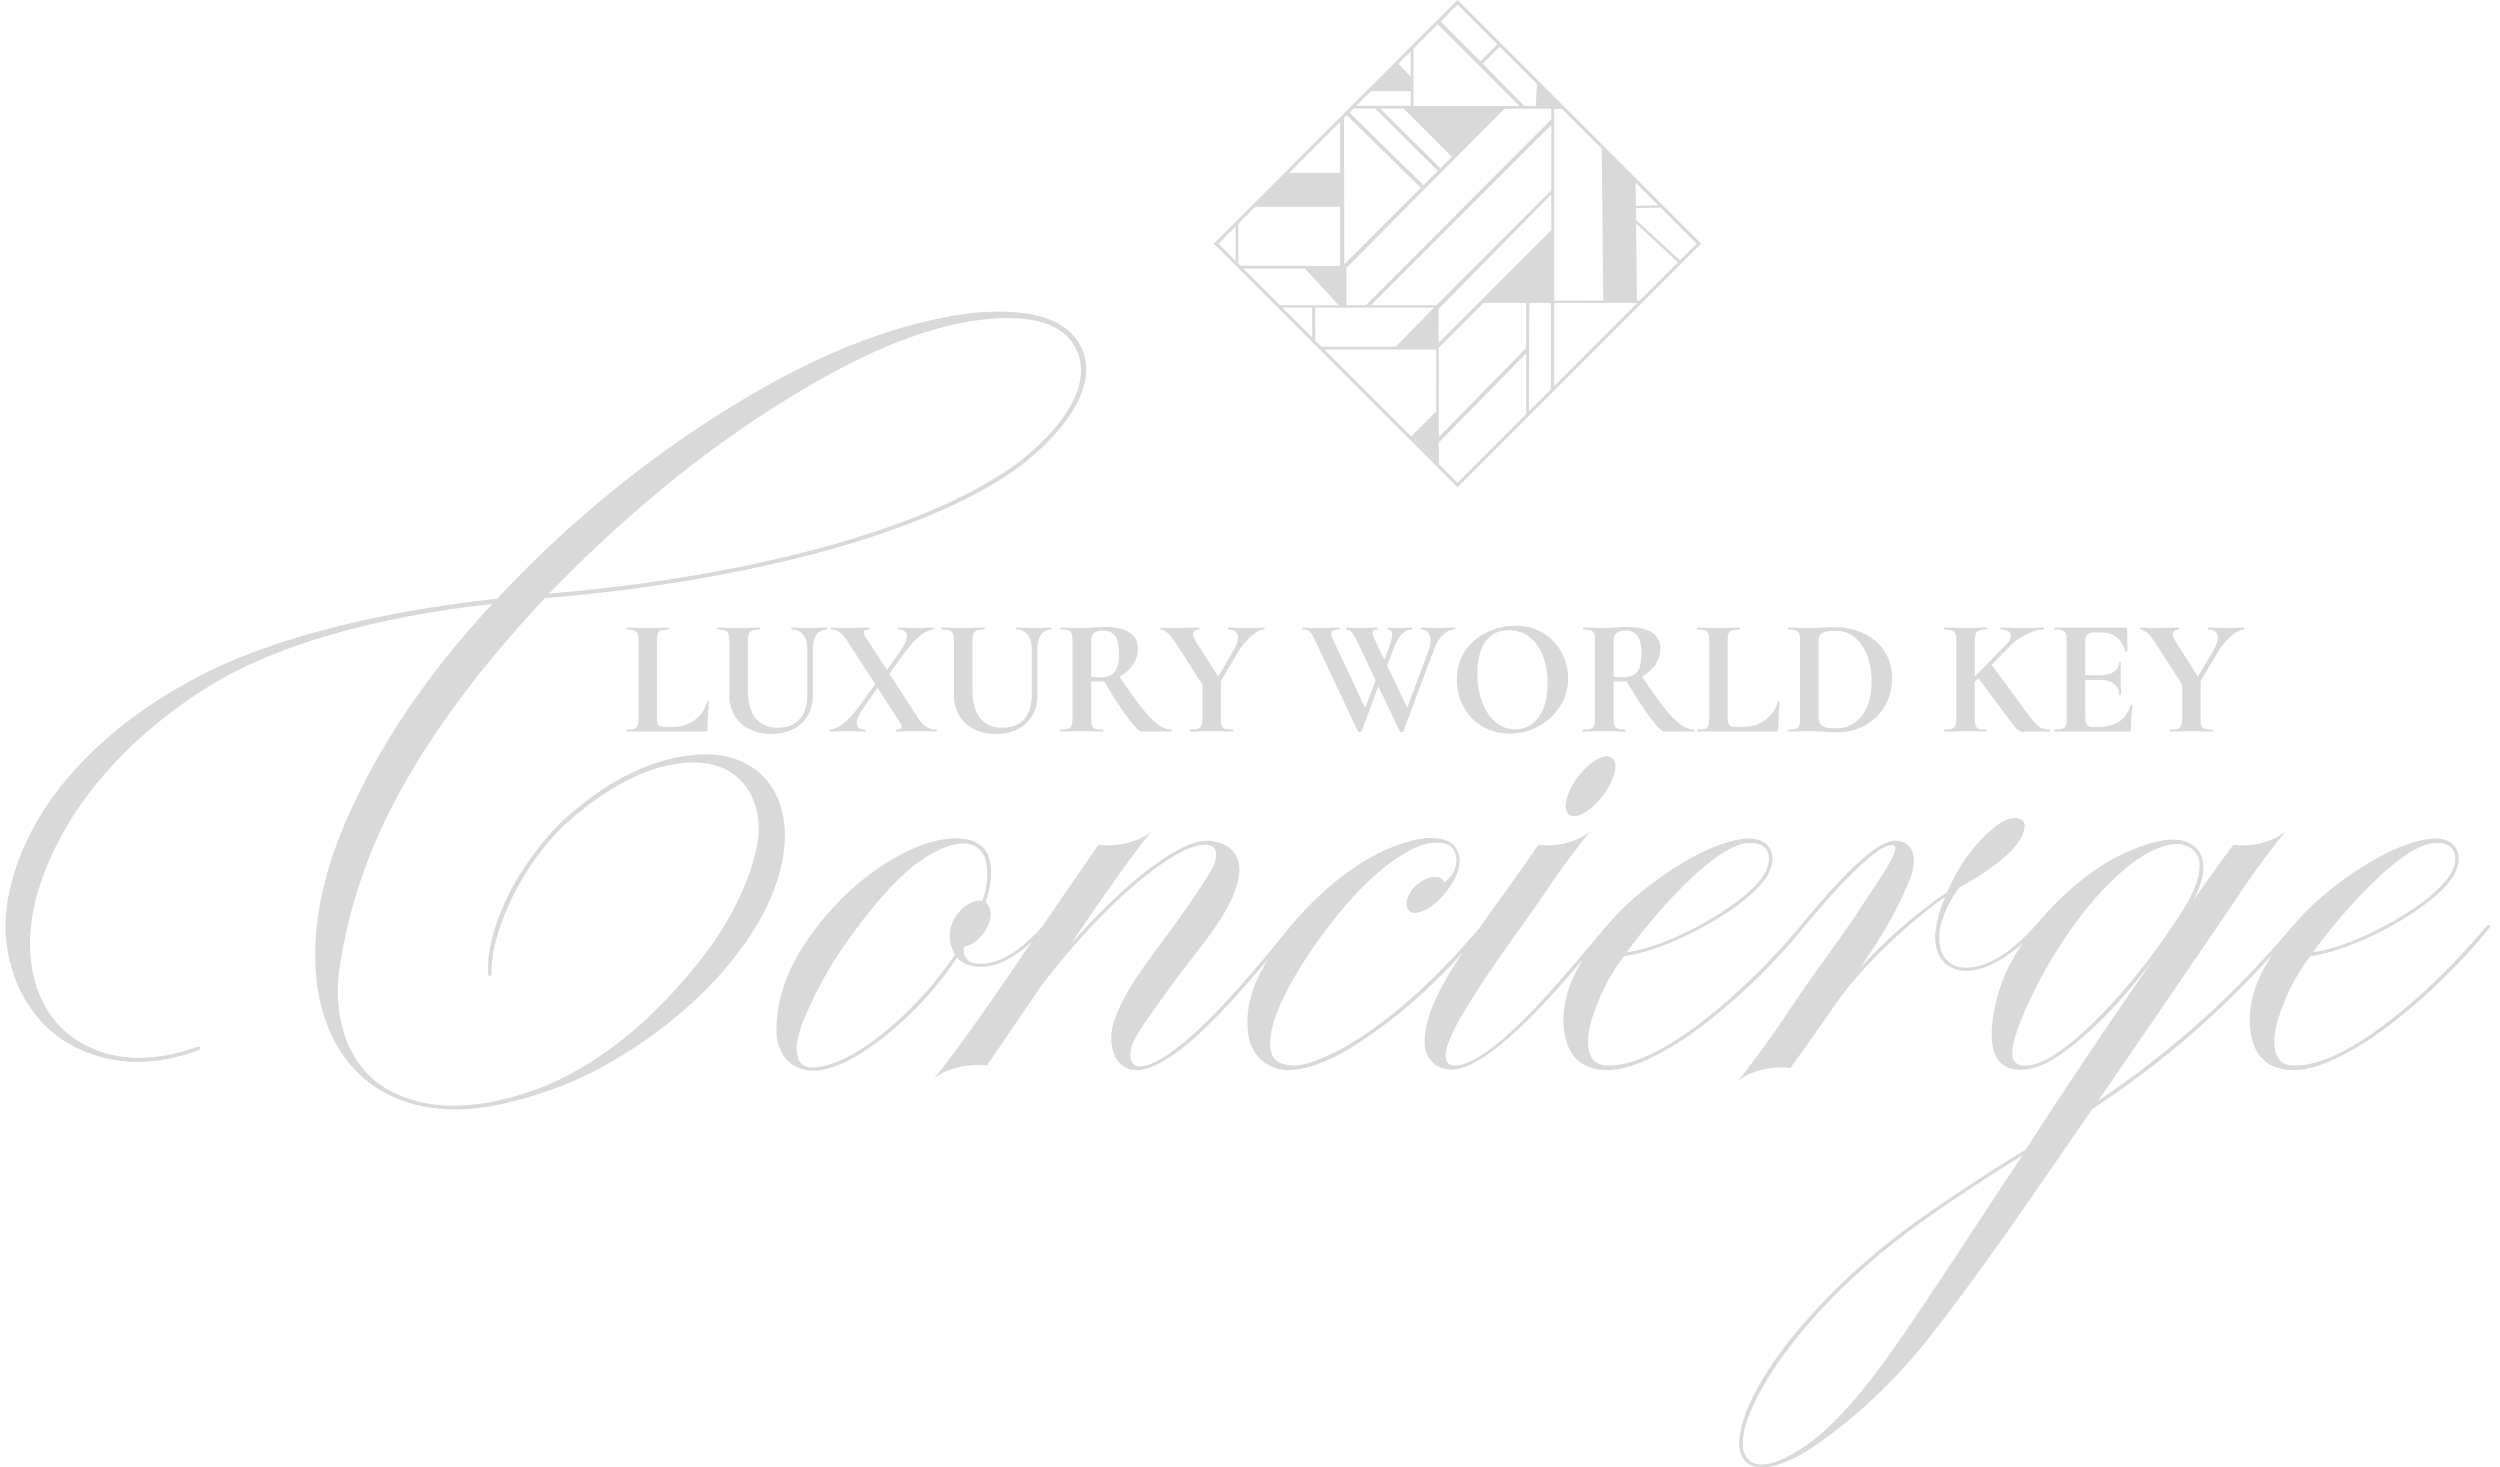 <svg width="184" height="108" fill="none" xmlns="http://www.w3.org/2000/svg"><path d="M120.413 16.183l-.011-.857 1.815-.05 2.658 2.657-1.234 1.234-3.228-2.984zm.268 5.942h-.2l-.067-5.681 3.083 2.865-2.816 2.816zm-6.295 6.295v-6.126l6.12.004-6.12 6.122zm.568-20.408l2.934 2.933.111 11.179-3.611.006V8.011h.566zm-9.068 17.214l.005-2.495 8.281-8.424.003 2.643-8.289 8.276zm6.641 5.054l.029-7.983 1.593-.003v6.363l-1.622 1.623zm-5.255 5.255l-1.373-1.373v-1.593l6.424-6.558v4.471l-5.051 5.053zm-1.381-9.924l.001-.024 3.282-3.283 3.149-.007v3.311l-6.426 6.558-.006-6.555zm-4.992-3.147l13.274-13.26-.003 4.81-8.449 8.45h-4.822zm4.8 7.824l-1.837 1.837-6.401-6.402 8.237.003.001 4.562zm-8.888-5.217l-.014-2.434h8.751l-2.822 2.877h-5.474l-.441-.443zm-.236-.235l-2.193-2.194 2.193-.005v2.2zm-5.069-5.07l4.531-.002 2.49 2.7-4.33-.007-2.691-2.69zm-.362-.362l-.006-2.938 1.248-1.249h6.247v4.351L91.3 19.56l-.156-.156zm-.206-.206l-1.266-1.266 1.266-1.266v2.532zM98.633 8.97v3.753h-3.752l3.752-3.753zm.49-.49l5.444 5.343-5.626 5.629-.024-10.767.206-.205zm.49-.49h1.596l4.614 4.577-1.058 1.058-5.444-5.343.293-.293zm1.288-1.287h2.929l.002 1.09h-4.024l1.093-1.09zm2.931-2.932V5.66l-.919-.969.919-.919zm.201-.201l1.783-1.783 6.008 6.008h-7.791V3.57zm3.24-3.24l2.934 2.933-1.248 1.248-2.921-2.921 1.235-1.26zm5.851 5.85l-.09 1.614h-.842l-3.065-3.104 1.253-1.253 2.744 2.744zm-7.119 6.205l-4.422-4.398h1.721l3.543 3.557-.842.84zm8.17-3.602l-13.637 13.68h-1.445v-2.749L110.73 8.01h3.445v.773zm7.879 6.328l-1.654.041-.021-1.715 1.675 1.674zM107.272 0L89.341 17.933l17.931 17.932 17.932-17.932L107.272 0zM48.355 52.802c0 .212.016.365.049.459a.293.293 0 00.19.19c.094.032.246.048.458.048h.417c.637 0 1.188-.168 1.653-.507.464-.34.775-.798.93-1.378 0-.017.017-.025.049-.025.016 0 .035.006.055.02.02.012.03.021.03.03-.073.807-.11 1.48-.11 2.02 0 .065-.014.112-.044.14-.029.03-.075.044-.14.044h-5.78c-.016 0-.024-.025-.024-.073 0-.05.008-.074.025-.074.26 0 .45-.02.57-.06a.38.38 0 00.244-.24c.044-.118.068-.3.068-.544v-5.669c0-.244-.023-.423-.068-.539a.41.41 0 00-.252-.239c-.122-.045-.31-.067-.563-.067-.017 0-.025-.025-.025-.073 0-.05.008-.074.025-.074l.624.012c.375.016.686.024.93.024.245 0 .555-.008.93-.024l.625-.012c.025 0 .037.025.037.074 0 .048-.012.073-.037.073-.253 0-.441.022-.564.067a.388.388 0 00-.244.245c-.04.119-.062.3-.062.545v5.608l.004-.001zm10.755-6.086c-.2-.252-.48-.38-.839-.38-.016 0-.025-.024-.025-.073 0-.048.009-.073.025-.073l.588.012c.31.016.56.024.747.024.155 0 .38-.008.673-.024l.563-.012c.017 0 .025.025.025.073 0 .05-.008.074-.025.074a.865.865 0 00-.746.38c-.18.252-.269.6-.269 1.04v3.404c0 .572-.127 1.073-.38 1.506a2.53 2.53 0 01-1.071.998c-.461.233-.994.35-1.598.35-.604 0-1.139-.115-1.604-.343a2.594 2.594 0 01-1.096-.998c-.265-.437-.398-.95-.398-1.537v-3.955c0-.244-.022-.424-.067-.539a.41.41 0 00-.245-.239c-.119-.045-.304-.067-.557-.067-.024 0-.036-.025-.036-.074 0-.048.012-.073.036-.073l.65.012c.374.016.672.024.894.024.244 0 .554-.008.93-.024l.624-.012c.025 0 .038.025.038.073 0 .05-.012.074-.038.074-.252 0-.439.024-.556.073a.421.421 0 00-.245.25c-.045.12-.068.301-.068.546v3.502c0 .97.193 1.69.576 2.154.383.465.926.698 1.628.698.702 0 1.208-.206 1.592-.618.383-.413.575-1.002.575-1.77v-3.415c0-.442-.101-.787-.302-1.04zm9.837 7.053c0 .048-.012.073-.037.073-.237 0-.421-.004-.551-.012l-.735-.011-1.004.011c-.155.008-.372.012-.649.012-.024 0-.037-.025-.037-.073 0-.05.013-.074.037-.074.27 0 .404-.069.404-.209a.5.5 0 00-.11-.268l-1.677-2.597-1.053 1.506c-.318.449-.478.812-.478 1.09 0 .318.212.478.637.478.017 0 .025.025.025.074 0 .048-.008.073-.025.073-.269 0-.473-.004-.612-.012l-.906-.011-.576.011a7.543 7.543 0 01-.513.012c-.024 0-.037-.025-.037-.073 0-.05.012-.074.037-.074.253 0 .564-.135.93-.404.367-.27.752-.681 1.151-1.237l1.249-1.69-1.96-3.049c-.22-.35-.433-.602-.636-.753a1.069 1.069 0 00-.649-.226c-.024 0-.037-.025-.037-.074 0-.049.012-.073.037-.073l.526.012c.229.016.4.024.515.024.285 0 .64-.008 1.066-.024l.697-.012c.017 0 .025.024.025.073 0 .05-.008.074-.025.074-.277 0-.416.07-.416.208 0 .065.035.16.11.282l1.617 2.485.979-1.395c.318-.458.477-.824.477-1.102 0-.318-.212-.477-.637-.477-.016 0-.024-.025-.024-.074 0-.048.008-.073.024-.073l.613.012c.326.016.629.024.906.024.171 0 .363-.008.575-.024l.514-.012c.024 0 .037.025.037.073 0 .05-.013.074-.037.074-.261 0-.573.136-.936.41-.364.273-.75.688-1.157 1.242l-1.163 1.593 2.094 3.244c.203.302.412.523.624.662.212.138.457.208.735.208.024 0 .036.024.036.073zm6.69-7.053c-.2-.252-.48-.38-.838-.38-.017 0-.025-.024-.025-.073 0-.048.008-.073.025-.073l.588.012c.31.016.559.024.746.024.155 0 .38-.008.674-.024l.563-.012c.016 0 .025.025.025.073 0 .05-.008.074-.025.074a.865.865 0 00-.746.38c-.18.252-.27.6-.27 1.04v3.404c0 .572-.126 1.073-.379 1.506a2.53 2.53 0 01-1.071.998c-.462.233-.994.35-1.598.35-.605 0-1.14-.115-1.604-.343a2.595 2.595 0 01-1.096-.998c-.265-.437-.398-.95-.398-1.537v-3.955c0-.244-.022-.424-.068-.539a.409.409 0 00-.244-.239c-.119-.045-.304-.067-.557-.067-.024 0-.036-.025-.036-.074 0-.048.012-.073.036-.073l.649.012c.375.016.673.024.894.024.245 0 .555-.008.93-.024l.625-.012c.024 0 .037.025.037.073 0 .05-.011.074-.037.074-.253 0-.439.024-.557.073a.421.421 0 00-.244.25c-.046.12-.068.301-.068.546v3.502c0 .97.192 1.69.576 2.154.383.465.925.698 1.628.698.702 0 1.207-.206 1.592-.618.383-.413.575-1.002.575-1.77v-3.415c0-.442-.101-.787-.302-1.04zm10.609 7.053c0 .048-.009.073-.025.073h-2.179c-.18 0-.514-.324-1.004-.974-.49-.649-1.082-1.557-1.775-2.724a2.44 2.44 0 01-.281.013c-.318 0-.543-.005-.674-.013v2.706c0 .252.02.436.062.55.04.115.12.193.239.233.119.041.307.06.57.06.016 0 .024.025.024.074 0 .05-.008.073-.025.073-.269 0-.482-.003-.637-.011l-.93-.012-.895.012a14.4 14.4 0 01-.66.011c-.025 0-.037-.024-.037-.073 0-.049.012-.073.036-.073.26 0 .45-.02.57-.06.118-.041.2-.12.244-.24.044-.118.067-.3.067-.544v-5.67c0-.244-.02-.424-.061-.539a.386.386 0 00-.245-.239c-.122-.045-.31-.067-.563-.067-.017 0-.025-.025-.025-.074 0-.049.008-.073.025-.073l.648.012c.375.016.673.024.895.024.277 0 .567-.013.868-.037a10.37 10.37 0 01.93-.036c.744 0 1.32.136 1.727.41.407.273.613.654.613 1.144 0 .45-.123.855-.367 1.218a2.722 2.722 0 01-.98.877c.654.979 1.2 1.746 1.641 2.3.442.556.833.96 1.175 1.213.343.253.678.38 1.004.38.016 0 .025.026.025.075zm-5.228-3.918c.473 0 .814-.133 1.022-.399.209-.265.312-.692.312-1.28 0-.668-.098-1.13-.293-1.383-.196-.253-.478-.38-.844-.38-.327 0-.56.06-.698.184-.139.122-.209.326-.209.613V49.8c.196.033.431.05.71.05zm12.046-3.588c0 .05-.008.074-.024.074-.253 0-.564.157-.93.471a4.81 4.81 0 00-.98 1.181l-1.273 2.13v2.73c0 .253.02.437.06.551.041.115.12.193.24.233.118.041.307.06.569.06.024 0 .036.025.036.074 0 .05-.012.073-.036.073-.27 0-.483-.003-.637-.011l-.918-.012-.906.012c-.163.008-.384.011-.662.011-.016 0-.024-.024-.024-.073 0-.049.008-.073.024-.073.261 0 .454-.02.576-.06a.387.387 0 00.251-.24c.044-.118.068-.3.068-.544v-2.473l-1.788-2.779c-.301-.473-.553-.801-.753-.985-.2-.184-.37-.276-.508-.276-.025 0-.037-.025-.037-.074 0-.048.011-.073.037-.073l.38.012c.179.016.306.024.38.024.285 0 .697-.008 1.236-.024l.808-.012c.016 0 .025.025.025.073 0 .05-.009.074-.025.074a.493.493 0 00-.325.098.32.32 0 00-.116.257c0 .13.057.285.171.465l1.677 2.645 1.126-1.923c.22-.367.33-.681.33-.942 0-.196-.058-.345-.176-.448-.119-.1-.288-.152-.508-.152-.024 0-.036-.025-.036-.074 0-.048.012-.073.036-.073l.649.012c.375.016.71.024 1.004.024.138 0 .306-.008.502-.024l.453-.012c.016 0 .024.025.024.073zm14.018 0c0 .05-.008.074-.024.074-.302 0-.586.128-.852.385-.265.258-.483.61-.654 1.059l-2.265 6.048c-.008.032-.054.049-.135.049-.082 0-.127-.017-.135-.05l-1.568-3.317-1.237 3.318c-.008.032-.053.049-.135.049-.081 0-.127-.017-.135-.05l-3.122-6.622a4.479 4.479 0 00-.3-.564.675.675 0 00-.258-.239.867.867 0 00-.374-.067c-.024 0-.037-.025-.037-.074 0-.049.012-.073.037-.073.122 0 .209.005.258.012.163.016.374.024.637.024.547 0 1.007-.008 1.383-.024.106-.009.237-.012.392-.012.024 0 .037.024.037.073 0 .05-.013.074-.037.074-.204 0-.35.02-.435.06-.086.041-.13.114-.13.22 0 .139.095.408.283.809l2.203 4.677.771-2.02-1.36-2.878c-.138-.293-.268-.512-.39-.654-.123-.142-.253-.214-.392-.214-.024 0-.036-.025-.036-.074 0-.049.012-.073.036-.073.082 0 .177.006.288.019.11.012.267.018.472.018.464 0 .852-.008 1.163-.024a3.31 3.31 0 01.318-.012c.024 0 .036.025.036.073 0 .05-.012.074-.036.074a.555.555 0 00-.252.043c-.053.029-.079.079-.079.152 0 .14.111.437.331.894l.539 1.139.307-.82c.179-.465.269-.816.269-1.053 0-.236-.103-.355-.307-.355-.024 0-.037-.025-.037-.074 0-.048.011-.073.037-.073.065 0 .137.006.215.019.076.012.271.018.581.018.138 0 .306-.008.502-.024l.453-.012c.016 0 .024.025.024.074 0 .048-.008.073-.024.073-.548 0-1.001.482-1.359 1.444l-.454 1.213 1.47 3.098 1.579-4.225a2.04 2.04 0 00.147-.71c0-.253-.063-.453-.19-.6a.637.637 0 00-.507-.22c-.025 0-.038-.025-.038-.073 0-.05.012-.074.038-.074l.563.012c.294.016.564.024.808.024.163 0 .351-.008.564-.024l.526-.012c.017 0 .025.025.025.074l.002-.002zm2.002 7.193a3.645 3.645 0 01-1.371-1.445 4.187 4.187 0 01-.483-1.99c0-.84.212-1.56.637-2.16a3.99 3.99 0 011.635-1.353 4.887 4.887 0 012.038-.453c.776 0 1.457.181 2.045.545a3.693 3.693 0 011.353 1.438c.315.597.472 1.229.472 1.898 0 .743-.195 1.424-.588 2.045a4.229 4.229 0 01-1.573 1.47 4.398 4.398 0 01-2.136.539c-.767 0-1.435-.177-2.027-.533h-.002zm3.66-.171c.364-.265.647-.653.852-1.163.203-.51.306-1.12.306-1.831 0-.751-.114-1.422-.342-2.014-.229-.592-.559-1.055-.993-1.39a2.41 2.41 0 00-1.518-.501c-.743 0-1.314.28-1.714.838-.4.56-.6 1.34-.6 2.345 0 .792.12 1.5.361 2.124.241.624.572 1.112.992 1.463.42.35.896.526 1.427.526.456 0 .867-.131 1.229-.397zm11.955.484c0 .048-.008.073-.025.073h-2.179c-.179 0-.513-.324-1.003-.974-.491-.649-1.082-1.557-1.775-2.724a2.46 2.46 0 01-.282.013c-.318 0-.543-.005-.673-.013v2.706c0 .252.02.436.062.55.04.115.12.193.238.233.119.041.308.06.57.06.016 0 .024.025.024.074 0 .05-.008.073-.024.073-.269 0-.482-.003-.637-.011l-.931-.012-.894.012a14.47 14.47 0 01-.662.011c-.024 0-.036-.024-.036-.073 0-.049.012-.073.036-.073.261 0 .451-.02.57-.06a.38.38 0 00.244-.24c.045-.118.068-.3.068-.544v-5.67c0-.244-.021-.424-.062-.539a.384.384 0 00-.244-.239c-.123-.045-.311-.067-.564-.067-.016 0-.024-.025-.024-.074 0-.049.008-.073.024-.073l.649.012c.375.016.673.024.894.024.277 0 .567-.013.869-.037a10.393 10.393 0 01.93-.036c.743 0 1.319.136 1.726.41.408.273.613.654.613 1.144 0 .45-.122.855-.367 1.218a2.723 2.723 0 01-.98.877c.654.979 1.2 1.746 1.641 2.3.442.556.833.96 1.176 1.213.342.253.677.38 1.003.38.017 0 .025.026.025.075zm-5.228-3.918c.473 0 .814-.133 1.023-.399.208-.265.312-.692.312-1.28 0-.668-.098-1.13-.294-1.383-.195-.253-.477-.38-.844-.38-.326 0-.559.06-.698.184-.138.122-.208.326-.208.613V49.8c.195.033.431.05.709.05zm7.689 2.95c0 .213.016.366.049.46a.29.29 0 00.189.19c.095.032.247.048.459.048h.417c.637 0 1.188-.168 1.653-.507.464-.34.775-.798.93-1.378 0-.017.016-.025.049-.025.016 0 .035.006.055.02.02.012.03.021.03.03a23.252 23.252 0 00-.111 2.02c0 .065-.014.112-.043.14-.029.03-.075.044-.141.044h-5.778c-.017 0-.025-.025-.025-.073 0-.05.008-.074.025-.074.261 0 .45-.02.569-.06a.38.38 0 00.245-.24c.044-.118.067-.3.067-.544v-5.669c0-.244-.022-.423-.067-.539a.41.41 0 00-.252-.239c-.122-.045-.311-.067-.563-.067-.017 0-.025-.025-.025-.073 0-.05.008-.074.025-.074l.624.012c.375.016.686.024.93.024.245 0 .555-.008.931-.024l.624-.012c.025 0 .037.025.037.074 0 .048-.012.073-.037.073-.253 0-.441.022-.564.067a.388.388 0 00-.244.245c-.041.119-.062.3-.062.545v5.608l.004-.001zm7.125 1.054a15.606 15.606 0 00-1.127-.036l-.906.011c-.163.008-.383.012-.661.012-.016 0-.025-.025-.025-.073 0-.05.009-.074.025-.074.261 0 .453-.02.575-.06a.39.39 0 00.252-.24c.044-.118.067-.3.067-.544v-5.669c0-.244-.022-.424-.067-.539a.41.41 0 00-.245-.239c-.119-.045-.304-.067-.556-.067-.025 0-.037-.025-.037-.074 0-.048.012-.073.037-.073l.648.012a14.78 14.78 0 001.923-.013c.424-.017.71-.025.857-.025.824 0 1.557.163 2.198.49.64.326 1.136.77 1.487 1.334.35.564.526 1.196.526 1.898 0 .793-.182 1.492-.545 2.1a3.74 3.74 0 01-1.47 1.409 4.214 4.214 0 01-2.026.496c-.261 0-.572-.012-.93-.036zm2.191-.643c.4-.266.712-.66.937-1.181.224-.523.336-1.148.336-1.873 0-.726-.106-1.324-.318-1.892-.212-.567-.513-1.014-.906-1.34a2.06 2.06 0 00-1.359-.489c-.515 0-.852.049-1.041.147-.187.097-.282.306-.282.624v5.51c0 .326.086.557.258.692.171.135.501.202.991.202.522 0 .983-.132 1.383-.398l.001-.002zm14.41.556c0 .05-.012.074-.036.074h-1.371c-.131 0-.241.003-.331.011-.09.008-.163.012-.22.012a.599.599 0 01-.337-.092 1.667 1.667 0 01-.342-.337 24.89 24.89 0 01-.716-.942 9.561 9.561 0 00-.141-.19 9.942 9.942 0 01-.177-.238l-1.604-2.155-.269.27v2.669c0 .252.02.436.062.55.041.115.12.193.239.233.119.041.307.06.569.06.033 0 .049.025.049.074 0 .05-.016.073-.049.073-.269 0-.482-.003-.637-.011l-.918-.012-.906.012a14.45 14.45 0 01-.661.011c-.016 0-.024-.024-.024-.073 0-.049.008-.073.024-.073.261 0 .453-.02.575-.06a.39.39 0 00.252-.24c.044-.118.067-.3.067-.544v-5.67c0-.244-.022-.424-.067-.539a.41.41 0 00-.245-.239c-.119-.045-.304-.067-.556-.067-.025 0-.036-.025-.036-.074 0-.049.011-.073.036-.073l.648.012c.375.016.673.024.895.024.244 0 .554-.008.93-.024l.624-.012c.025 0 .038.024.038.073 0 .05-.012.074-.038.074-.252 0-.439.024-.556.073a.421.421 0 00-.245.25c-.045.12-.068.3-.068.545V49.8l2.302-2.35c.236-.236.355-.453.355-.649a.383.383 0 00-.196-.342c-.13-.082-.314-.122-.551-.122-.024 0-.036-.025-.036-.074 0-.048.012-.073.036-.073l.576.012a22.19 22.19 0 002.045 0l.551-.012c.024 0 .037.025.037.073 0 .05-.012.074-.037.074-.375 0-.788.108-1.237.323a4.613 4.613 0 00-1.224.864l-1.384 1.408 1.812 2.448c.53.759.929 1.296 1.194 1.61.266.314.48.51.643.587.163.078.371.117.624.117.025 0 .036.024.036.073l-.004.002zm5.974-1.897a.13.13 0 01.068.019c.019.011.03.022.03.03a13.726 13.726 0 00-.123 1.739c0 .065-.011.112-.036.14-.024.03-.073.044-.146.044h-5.412c-.025 0-.036-.025-.036-.073 0-.05.011-.074.036-.074.261 0 .451-.02.569-.06a.366.366 0 00.239-.24c.041-.118.062-.3.062-.544v-5.669c0-.244-.021-.423-.062-.539a.387.387 0 00-.244-.239c-.123-.045-.31-.067-.564-.067-.025 0-.036-.025-.036-.073 0-.05.011-.074.036-.074h5.19c.082 0 .123.037.123.11l.024 1.629c0 .016-.022.03-.067.036-.046.008-.071 0-.08-.024-.13-.473-.351-.825-.661-1.053-.311-.229-.719-.343-1.224-.343h-.367c-.244 0-.424.054-.539.16-.114.106-.171.269-.171.49v2.497h1.016c.473 0 .837-.081 1.09-.244a.772.772 0 00.38-.686c0-.025.022-.038.068-.038.045 0 .067.012.067.038l-.011 1.102.011.588c.017.277.025.498.025.661 0 .017-.025.025-.074.025-.049 0-.073-.009-.073-.025a.933.933 0 00-.386-.79c-.257-.19-.626-.287-1.107-.287h-1.004v2.767c0 .236.044.412.135.527.09.114.233.17.429.17h.404c.637 0 1.147-.13 1.53-.39.383-.261.665-.666.844-1.213 0-.016.017-.025.049-.025l-.002-.002zm8.313-5.608c0 .05-.008.074-.025.074-.252 0-.563.157-.93.471a4.825 4.825 0 00-.98 1.181l-1.272 2.13v2.73c0 .253.019.437.06.551.041.115.12.193.239.233.119.041.307.06.569.06.025 0 .036.025.036.074 0 .05-.011.073-.036.073-.269 0-.482-.003-.637-.011l-.917-.012-.907.012c-.163.008-.384.011-.661.011-.016 0-.024-.024-.024-.073 0-.049.008-.073.024-.073.261 0 .453-.02.575-.06a.385.385 0 00.252-.24c.044-.118.067-.3.067-.544v-2.473l-1.787-2.779c-.302-.473-.553-.801-.754-.985-.2-.184-.369-.276-.507-.276-.025 0-.038-.025-.038-.074 0-.048.012-.073.038-.073l.379.012c.179.016.307.024.38.024.285 0 .697-.008 1.237-.024l.808-.012c.016 0 .024.025.024.073 0 .05-.008.074-.024.074a.492.492 0 00-.325.098.32.32 0 00-.117.257c0 .13.058.285.172.465l1.677 2.645 1.126-1.923c.22-.367.331-.681.331-.942 0-.196-.06-.345-.177-.448-.119-.1-.288-.152-.508-.152-.025 0-.036-.025-.036-.074 0-.048.011-.073.036-.073l.649.012c.374.016.71.024 1.003.024.139 0 .307-.008.502-.024l.453-.012c.017 0 .025.025.025.073zM28.59 80.22c3.67 2 8.105 1.121 11.877-.44 4.638-2.048 8.46-5.658 11.57-9.757 1.58-2.146 3.058-4.83 3.67-7.707.611-3.025-.867-6.196-4.639-6.196-3.313 0-6.626 2.048-9.123 4.244-3.568 3.122-5.913 8.488-5.76 11.318 0 .196-.255.196-.255 0-.103-1.707.51-3.952 1.733-6.294 1.121-2.049 2.65-4 4.077-5.269 2.548-2.244 5.606-4.146 9.174-4.537 4.588-.537 7.34 2.536 6.78 7.025-.408 3.171-2.09 6.05-4.232 8.586-3.21 3.853-8.359 7.415-12.794 8.976-3.772 1.317-8.155 2.39-12.181.34-3.466-1.755-5.046-5.511-5.25-9.073-.255-4.146.918-8.244 2.65-11.952 2.549-5.512 6.117-10.488 10.348-15.025-6.473.683-15.139 2.44-21 6.147-5.606 3.513-10.806 8.88-12.59 15.562-.968 3.61-.458 8.147 3.008 10.391 2.498 1.61 5.657 1.659 8.868.488.204-.097.306.147.103.244-3.211 1.17-6.32 1.22-9.226-.292C1.37 74.9-.26 69.973.658 65.779 2.136 58.654 8.202 53.044 14.93 49.63c6.219-3.172 14.832-4.83 21.662-5.562 5.81-6.245 12.896-11.904 20.796-16.197 3.925-2.097 8.053-3.756 12.488-4.585 2.702-.488 7.646-.878 9.43 1.805 2.344 3.513-2.294 8.05-5.353 10.001-8.257 5.318-22.732 8.05-33.844 8.927-4.69 5.024-8.868 10.391-11.825 16.49-1.631 3.414-2.803 7.219-3.313 10.927-.459 3.22.511 7.076 3.62 8.783zM79 25.337c-1.58-2.537-6.167-2.049-8.97-1.415-4.281 1.025-8.002 2.976-11.723 5.22-6.575 4-12.436 8.927-17.89 14.538 11.01-.878 25.332-3.61 33.436-8.88 2.803-1.804 7.29-6.048 5.148-9.463zM57.149 75.829c0-2 .612-4.098 2.04-6.293 2.039-3.123 4.893-5.66 7.9-7.026 1.58-.731 4.027-1.317 5.25-.146.918.927.612 2.877.204 4.049.51.39.51 1.366-.103 2.195-.407.586-.968.976-1.477 1.074a.939.939 0 00.611 1.17c.56.147 1.325.099 2.192-.292.917-.439 1.835-1.121 3.007-2.439.102-.097.306 0 .203.147-1.07 1.22-2.14 2.049-3.21 2.537-.816.341-1.478.439-2.243.292-.46-.098-.918-.39-1.07-.634-.816 1.268-1.836 2.487-2.906 3.61-2.294 2.342-5.353 4.683-7.646 4.732-1.681 0-2.752-1.22-2.752-2.976zm10.194-1.952c1.121-1.121 2.04-2.342 2.956-3.61-.56-.927-.51-2 .051-2.829.51-.78 1.376-1.268 1.936-1.122.408-.976.663-2.878-.152-3.756-1.173-1.17-3.414.098-4.435.83-2.039 1.415-4.434 4.488-6.116 7.025-.815 1.22-2.243 3.902-2.752 5.56-.306 1.026-.408 2.635 1.02 2.586 2.088-.049 5.096-2.147 7.492-4.684zm5.3 4.538c-1.325-.147-3.007.195-3.925.976.766-.879 2.04-2.635 3.161-4.195 2.447-3.464 4.842-7.075 7.29-10.587l1.68-2.439c1.326.196 2.957-.196 3.925-.976-1.58 1.805-5.402 7.464-5.402 7.464l-.56.83c3.72-4.244 7.9-7.659 10.04-7.61 1.632.049 2.549 1.074 2.345 2.537-.356 2.585-3.058 5.463-4.79 7.854-.766 1.074-2.244 3.024-2.855 4.146-.612 1.122-.357 1.952.152 2.049.612.146 1.682-.44 2.498-1.025 2.548-1.805 5.709-5.464 8.819-9.319.152-.195.356-.049.203.147-3.11 3.854-6.269 7.562-8.868 9.366-.867.586-1.784 1.122-2.702 1.122-1.784 0-2.09-2.098-1.733-3.317.459-1.61 1.478-3.171 2.447-4.538 1.632-2.244 3.364-4.488 4.791-6.878.408-.683.663-1.854-.459-1.854-2.294 0-7.594 4.488-12.131 10.489l-3.926 5.758zm19.216-2.342c-.204-1.708.255-3.317 1.07-4.781a19.902 19.902 0 013.466-4.683c2.089-2.098 4.791-4.146 7.9-4.83.969-.196 2.141-.147 2.702.439.306.341.51.878.408 1.464-.153.976-.969 2.049-1.581 2.634-.662.635-1.631 1.074-2.039.78-.459-.34-.306-1.17.356-1.853.511-.537 1.836-1.122 2.141-.293a2.01 2.01 0 00.866-1.268c.103-.488 0-1.025-.306-1.317-.459-.488-1.631-.39-2.395-.098-2.345.976-4.639 3.317-6.423 5.61-1.478 1.854-4.129 5.757-4.486 8.245-.204 1.463.102 2.293 1.784 2.293 1.02 0 3.16-.927 5.097-2.245 2.752-1.854 5.709-4.585 8.615-8.049.153-.146.356 0 .204.147-2.752 3.366-5.76 6.147-8.665 8.098-2.294 1.61-4.28 2.39-5.76 2.39-1.58 0-2.75-1.122-2.954-2.683zm21.356-13.904c1.325.196 2.905-.196 3.823-.976a59.958 59.958 0 00-3.211 4.342c-1.936 2.878-4.231 5.806-6.065 8.927-.356.586-2.752 4.488-.204 3.903.816-.196 1.988-.976 3.059-1.903 2.395-2.049 5.097-5.318 7.645-8.343.102-.147.306 0 .204.147-2.548 3.073-5.25 6.294-7.697 8.342-1.07.927-2.089 1.61-3.058 1.952-1.377.537-2.854-.243-2.854-1.854 0-2.146 1.376-4.39 2.498-6.147 2.039-3.122 4.534-6.34 5.86-8.39zm2.823-4.866c.866-1.17 1.988-1.903 2.548-1.56.56.34.306 1.512-.51 2.683-.867 1.17-1.988 1.903-2.548 1.56-.56-.292-.307-1.512.51-2.683zm2.172 21.112c1.426.097 3.414-.683 5.657-2.196 2.702-1.854 5.81-4.683 8.665-8.097.102-.098.306 0 .204.146-2.549 3.172-5.862 6.196-8.716 8.147-1.427.927-3.772 2.342-5.709 2.342-2.956 0-3.364-2.488-3.211-4.342.204-2 1.223-3.61 2.345-5.22.968-1.366 2.191-2.634 3.618-3.756 2.089-1.658 4.995-3.463 7.339-3.707 1.836-.195 2.599 1.22 1.632 2.781-1.377 2.245-7.086 5.416-10.5 5.855-1.223 1.61-1.836 3.025-2.345 4.538-.356 1.073-.765 3.414 1.019 3.512l.002-.003zm10.244-16.343c-2.548.39-6.931 5.513-8.715 8.002 3.058-.342 8.767-3.513 10.092-5.708.765-1.269.356-2.537-1.377-2.294zm14.73 3.952c-.969.537-5.301 4.05-7.748 7.415-.815 1.122-1.784 2.586-3.669 5.171-1.326-.195-2.956.196-3.874.976.815-.976 2.294-3.024 3.466-4.731 1.937-2.976 3.873-5.416 5.657-8.147.714-1.17 3.059-4.293 2.345-4.489-1.173-.341-4.994 4.098-6.625 6.05-.103.146-.357.048-.204-.148 1.733-2.097 5.146-6.146 6.88-6.244 1.377-.05 1.784 1.268 1.173 2.78-.867 2.196-1.937 4.05-3.721 6.636 2.344-2.635 4.995-4.634 6.473-5.66.765-1.853 1.988-3.61 3.568-4.829.663-.537 1.427-.731 1.835-.488.103.049.357.243.255.683-.306 1.658-3.007 3.316-4.791 4.341-.662.78-1.325 2.293-1.426 3.025-.357 2.586 1.376 3.513 3.772 2.39 1.07-.488 2.191-1.464 3.262-2.635.152-.195.356 0 .203.147-1.07 1.22-2.242 2.147-3.364 2.684-2.498 1.219-4.536.146-4.18-2.586.103-.683.356-1.657.713-2.341zm11.213 15.025c4.791-3.268 9.429-7.074 14.373-12.928.153-.146.356-.048.204.147-5.199 6.147-9.99 10.05-14.986 13.367-3.823 5.512-7.544 11.075-11.673 16.391-2.446 3.172-5.402 6.098-8.767 8.392-1.019.731-3.364 2.048-4.689 1.415-.408-.196-.714-.586-.816-1.122-.306-1.805 1.223-5.122 4.18-8.684 3.262-3.902 6.728-6.732 10.449-9.269 2.089-1.415 4.231-2.829 6.422-4.146a458.39 458.39 0 019.43-14.05c-1.885 2.536-4.791 5.854-7.594 7.513-1.427.829-3.772 1.219-4.231-.927-.408-1.757.407-4.391.917-5.513 1.682-3.707 5.454-7.268 8.512-8.732 1.377-.635 4.486-2 5.709-.244.714 1.025.153 2.537-.407 3.61.969-1.365 1.936-2.78 2.955-4.098 1.326.196 2.906-.195 3.824-.976a59.913 59.913 0 00-3.211 4.342c.408-.586-6.014 8.878-10.601 15.512zm-21.103 25.075c2.752-2.097 5.403-5.806 7.595-9.074 2.702-4 5.301-8 7.952-12-1.937 1.17-4.129 2.634-6.016 3.902-3.669 2.537-7.135 5.318-10.347 9.221-2.854 3.464-4.486 6.829-4.18 8.488.103.439.357.829.663.976 1.173.586 3.212-.682 4.333-1.513zm17.586-28.295c2.599-1.513 6.676-5.902 9.736-10.781 1.222-1.903 1.58-3.415 1.019-4.244-1.223-1.659-4.028.098-5.199 1.121-2.498 2.098-4.486 4.928-6.065 7.757-.969 1.756-2.752 5.463-2.141 6.39.408.635 1.681.341 2.65-.243zm17.84.586c1.427.097 3.415-.683 5.657-2.196 2.702-1.854 5.81-4.683 8.665-8.097.102-.098.306 0 .204.146-2.548 3.172-5.862 6.196-8.716 8.147-1.427.927-3.772 2.342-5.709 2.342-2.955 0-3.364-2.488-3.21-4.342.203-2 1.222-3.61 2.344-5.22.969-1.366 2.192-2.634 3.618-3.756 2.089-1.658 4.995-3.463 7.339-3.707 1.836-.195 2.6 1.22 1.632 2.781-1.377 2.245-7.085 5.416-10.5 5.855-1.223 1.61-1.835 3.025-2.344 4.538-.357 1.073-.765 3.414 1.019 3.512l.001-.003zm10.245-16.343c-2.548.39-6.932 5.513-8.716 8.002 3.058-.342 8.767-3.513 10.092-5.708.765-1.269.357-2.537-1.376-2.294z" fill="#D9D9D9"/></svg>